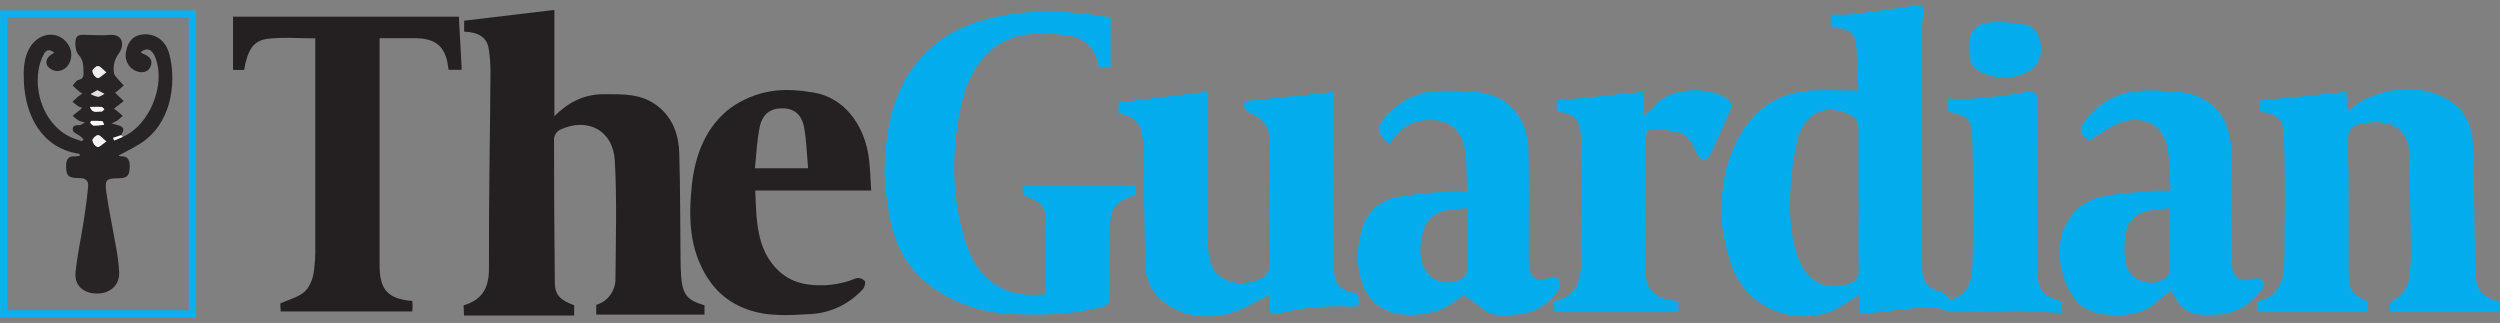 <svg width="240" height="31" viewBox="0 0 240 31" fill="none" xmlns="http://www.w3.org/2000/svg">
<rect x="0" y="0" width="240" height="31" fill="#808080" stroke="none"/>
<g clip-path="url(#clip0_30_288)">
<path d="M197.944 28.964V30.048C196.493 29.968 195.084 29.831 193.675 29.829C191.633 29.829 189.589 29.976 187.547 29.95C186.812 29.95 186.068 29.434 185.347 29.467C183.303 29.584 181.269 29.867 179.23 30.087C179.024 30.11 178.818 30.141 178.531 30.18V28.308C177.512 28.894 176.615 29.599 175.603 29.955C171.871 31.246 167.486 29.475 166.115 25.169C165.505 23.258 165.143 21.296 165.274 19.313C165.467 16.367 166.248 13.595 168.215 11.349C169.722 9.634 171.683 8.793 173.911 8.687C175.357 8.617 176.811 8.687 178.403 8.687C178.343 7.303 178.315 5.756 178.19 4.215C178.16 3.813 177.984 3.437 177.696 3.162C177.408 2.887 177.031 2.734 176.638 2.733C175.663 2.707 175.633 2.266 175.807 1.383C176.436 1.422 177.066 1.422 177.695 1.383C179.743 1.132 181.787 0.848 183.828 0.531C184.534 0.42 184.765 0.577 184.652 1.29C184.58 1.659 184.536 2.034 184.521 2.411V25.174C184.521 27.172 184.805 27.541 186.621 28.153C186.854 28.233 187.01 28.559 187.216 28.791C188.974 28.326 189.338 26.839 189.363 25.267C189.423 21.33 189.461 17.39 189.348 13.455C189.293 11.591 189.119 11.163 187.033 10.695V9.469C187.854 9.469 188.63 9.531 189.396 9.469C191.119 9.344 192.834 9.131 194.537 8.829C195.466 8.64 195.541 8.968 195.541 9.714C195.541 15.029 195.549 20.343 195.564 25.657C195.564 27.766 195.983 28.36 197.944 28.964ZM178.423 19.223V12.699C178.423 11.509 178.157 11.15 177.042 10.775C175.005 10.102 173.232 10.961 172.622 13.218C172.179 14.942 171.926 16.712 171.869 18.495C171.776 20.692 171.869 22.912 172.715 24.996C173.594 27.141 175.478 27.97 177.602 27.203C178.172 26.997 178.446 26.705 178.434 26.031C178.401 23.764 178.434 21.495 178.434 19.223H178.423Z" fill="#03ADED"/>
<path d="M55.117 29.3V30.294H44.549L44.502 29.312C46.26 28.796 46.948 27.673 46.94 25.781C46.917 19.52 47.041 13.259 47.086 6.998C47.093 6.211 47.035 5.424 46.91 4.646C46.739 3.601 45.941 3.082 44.559 3.038V1.985L53.221 0.952V11.147C54.557 9.818 56.082 9.043 57.95 9.043C59.778 9.043 61.594 8.953 63.171 10.213C64.62 11.369 65.158 12.962 65.21 14.718C65.313 18.108 65.293 21.503 65.331 24.892C65.331 25.435 65.354 25.979 65.391 26.522C65.512 28.257 65.981 28.845 67.634 29.307V30.203H57.237V29.266C57.786 29.112 58.269 28.77 58.604 28.298C58.94 27.825 59.11 27.249 59.085 26.664C59.115 22.923 59.231 19.177 59.025 15.446C58.862 12.503 56.391 11.217 53.751 12.461C53.602 12.546 53.474 12.665 53.376 12.809C53.279 12.952 53.214 13.117 53.188 13.29C53.188 17.937 53.214 22.578 53.264 27.213C53.291 28.306 53.799 28.825 55.12 29.305L55.117 29.3Z" fill="#242021"/>
<path d="M106.618 1.659V6.503H105.493C105.242 4.695 104.142 3.588 102.412 3.386C99.717 3.074 96.977 2.978 94.815 5.111C93.448 6.459 92.682 8.209 92.273 10.099C91.314 14.55 91.309 18.983 92.723 23.33C93.928 27.04 96.653 28.706 100.4 28.236V21.952C100.4 21.761 100.382 21.567 100.4 21.376C100.443 20.085 100.091 19.517 98.984 19.052C98.142 18.694 98.142 18.694 98.19 17.795H108.971L109.016 18.73L108.582 18.872C107.118 19.329 106.59 20.052 106.573 21.665C106.555 23.906 106.533 26.15 106.555 28.378C106.555 29.013 106.435 29.287 105.749 29.47C102.959 30.224 100.129 30.262 97.283 30.149C94.506 30.038 91.921 29.279 89.603 27.66C87.112 25.917 85.804 23.416 85.334 20.431C85.106 19.001 84.87 17.54 84.922 16.102C85.053 12.523 85.635 9.053 87.921 6.128C89.767 3.766 92.208 2.459 95 1.76C99.076 0.745 103.137 1.104 106.628 1.654L106.618 1.659ZM225.248 8.824L225.331 10.675C226.084 10.181 226.675 9.621 227.38 9.348C229.924 8.356 232.511 8.165 234.98 9.552C236.713 10.527 237.376 12.255 237.426 14.199C237.529 18.071 237.539 21.944 237.619 25.799C237.662 27.846 238.139 28.45 240.002 28.995V29.916H229.5C229.314 29.284 229.392 28.935 230.125 28.587C230.627 28.344 231.097 27.58 231.225 26.968C231.409 25.897 231.479 24.809 231.436 23.723C231.421 20.811 231.338 17.898 231.316 14.986C231.293 11.973 229.055 11.408 226.712 11.865C225.753 12.053 225.384 12.49 225.406 13.582C225.494 17.808 225.454 22.037 225.467 26.263C225.467 27.797 225.858 28.362 227.287 28.917V29.914H216.74L216.677 28.938C218.686 28.53 219.276 27.022 219.296 25.202C219.336 21.296 219.382 17.387 219.276 13.481C219.226 11.63 219.048 11.067 216.918 10.682V9.65L225.248 8.824Z" fill="#03ADED"/>
<path d="M107.372 10.899V9.83L115.91 8.798V22.853C115.912 23.548 115.987 24.24 116.136 24.918C116.526 26.64 118.108 27.485 120.099 27.064C120.523 27.001 120.929 26.846 121.29 26.609C121.447 26.492 121.581 26.345 121.682 26.174C121.784 26.004 121.852 25.815 121.882 25.618C121.915 21.838 121.897 18.058 121.882 14.281C121.882 13.623 121.93 12.885 121.664 12.33C121.377 11.721 120.887 11.239 120.283 10.972C119.509 10.713 119.318 10.342 119.479 9.709L128.058 8.824V12.415C128.058 16.739 128.04 21.061 128.058 25.386C128.058 27.373 128.477 27.828 130.336 28.187C130.569 29.364 130.527 29.457 129.442 29.423C127.155 29.314 124.864 29.549 122.643 30.12C122.141 30.257 121.857 30.12 121.89 29.521C121.907 29.057 121.89 28.592 121.89 28.285C120.634 28.897 119.456 29.679 118.176 30.035C115.87 30.678 113.57 30.459 111.608 28.899C111.12 28.512 110.72 28.019 110.438 27.455C110.156 26.891 109.998 26.27 109.976 25.636C109.843 21.97 109.835 18.299 109.76 14.633C109.784 13.938 109.718 13.243 109.562 12.567C109.255 11.55 108.482 10.99 107.374 10.899H107.372ZM140.58 28.336C139.841 28.75 138.791 29.661 137.596 29.948C133.796 30.867 130.511 29.625 130.346 24.836C130.339 23.963 130.449 23.095 130.675 22.254C131.139 20.359 132.408 19.228 134.236 18.898C135.843 18.596 137.501 18.495 139.108 18.337C139.625 18.286 140.15 18.337 140.838 18.337C140.753 16.788 140.876 15.299 140.539 13.922C140.115 12.188 138.701 11.217 136.345 11.599C135.019 11.821 134.14 12.681 133.432 13.788C133.382 13.794 133.331 13.784 133.287 13.76C132.031 12.588 132.076 12.211 133.287 10.92C134.793 9.291 136.654 8.689 138.749 8.707C140.045 8.707 141.373 8.707 142.631 8.966C145.04 9.482 146.667 11.604 146.727 14.292C146.805 17.777 146.742 21.262 146.748 24.75C146.748 26.72 147.179 27.053 149.071 26.627C149.256 26.586 149.623 26.723 149.671 26.862C149.764 27.139 149.814 27.562 149.671 27.768C148.666 29.206 147.313 30.11 145.565 30.19C144.48 30.242 143.345 30.448 142.363 29.661C141.755 29.17 141.107 28.742 140.567 28.342L140.58 28.336ZM140.831 19.977C140.178 20.041 139.686 20.075 139.196 20.137C137.958 20.294 136.998 20.88 136.639 22.163C136.24 23.578 136.137 25.019 137.076 26.276C137.802 27.257 139.64 27.389 140.554 26.581C140.709 26.436 140.804 26.237 140.821 26.023C140.838 24.053 140.821 22.083 140.821 19.974L140.831 19.977ZM208.367 18.322C208.261 16.804 208.314 15.386 208.033 14.041C207.593 11.94 205.795 11.121 203.831 11.676C202.711 11.994 201.729 12.836 200.566 13.504C199.439 12.73 199.479 12.33 200.566 11.108C202.236 9.211 204.318 8.594 206.687 8.687C207.859 8.733 209.065 8.702 210.19 8.989C212.742 9.639 214.138 11.555 214.208 14.56C214.304 18.079 214.228 21.603 214.233 25.125C214.233 26.62 215.022 27.19 216.391 26.731C216.614 26.656 217.059 26.715 217.144 26.857C217.212 26.996 217.248 27.148 217.251 27.303C217.254 27.458 217.222 27.612 217.159 27.753C216.069 29.248 214.63 30.151 212.772 30.201C211.451 30.234 210.079 30.379 209.148 29.075C208.879 28.701 208.645 28.3 208.394 27.895C207.799 28.367 207.194 28.822 206.616 29.31C205.079 30.601 200.961 30.629 199.461 29.036C198.767 28.257 198.268 27.316 198.007 26.294C197.455 24.177 197.658 22.052 199.127 20.356C199.8 19.639 200.663 19.141 201.609 18.923C203.196 18.559 204.848 18.482 206.478 18.319C207.023 18.262 207.583 18.319 208.367 18.319V18.322ZM208.279 19.979C207.551 20.064 206.935 20.103 206.333 20.212C205.19 20.416 204.323 21.087 204.11 22.254C203.904 23.249 203.889 24.276 204.065 25.277C204.424 27.007 206.576 27.699 207.957 26.638C208.047 26.56 208.12 26.465 208.173 26.359C208.226 26.252 208.258 26.135 208.266 26.015C208.286 24.051 208.266 22.099 208.266 19.966L208.279 19.979Z" fill="#03ADED"/>
<path d="M44.328 6.704H43.058C42.842 4.494 41.912 3.657 39.727 3.665H36.44V25.453C36.44 27.825 37.234 28.695 39.584 28.894C39.584 29.07 39.614 29.253 39.614 29.439C39.611 29.593 39.598 29.748 39.577 29.901H26.945L26.909 29.126C27.761 28.744 28.595 28.543 29.192 28.045C29.657 27.657 29.973 26.927 30.096 26.294C30.241 25.362 30.296 24.418 30.262 23.475V3.683C28.738 3.683 27.216 3.549 25.727 3.722C24.325 3.882 23.775 4.77 23.436 6.714H22.371V1.597H44.052L44.328 6.704Z" fill="#242021"/>
<path d="M83.636 18.293H72.504C72.632 21.087 72.576 23.896 74.716 25.974C75.437 26.65 76.331 27.098 77.293 27.265C78.952 27.548 80.656 27.354 82.215 26.705C82.358 26.679 82.505 26.689 82.644 26.734C82.782 26.779 82.908 26.857 83.011 26.963C83.117 27.082 83.011 27.562 82.855 27.737C81.558 29.173 79.771 30.037 77.868 30.149C75.798 30.262 73.719 30.435 71.662 29.676C69.419 28.848 68.016 27.273 67.109 25.107C66.13 22.76 66.16 20.25 66.411 17.831C66.71 14.934 67.737 12.172 70.125 10.367C71.273 9.546 72.585 9 73.965 8.769C75.306 8.529 76.758 8.658 78.119 8.885C81.067 9.381 82.863 11.963 83.353 14.78C83.543 15.895 83.541 17.031 83.636 18.293ZM72.466 16.156H77.579C77.453 14.805 77.423 13.496 77.192 12.226C76.961 10.956 76.188 10.378 75.047 10.398C73.907 10.419 73.164 10.977 72.918 12.27C72.667 13.512 72.619 14.787 72.471 16.143L72.466 16.156Z" fill="#252122"/>
<path d="M161.125 28.907V29.901H149.226L149.173 28.935C150.178 28.677 151.072 28.256 151.434 27.257C151.68 26.548 151.806 25.8 151.805 25.047C151.841 21.237 151.878 17.423 151.805 13.615C151.763 11.57 151.348 10.948 149.442 10.68V9.647L157.747 8.816V11.173C158.235 10.744 158.596 10.52 158.84 10.2C160.274 8.312 164.001 8.276 165.759 9.453C166.208 9.753 166.316 10.104 166.11 10.574C165.462 12.043 164.817 13.512 164.134 14.963C164.07 15.074 163.981 15.168 163.875 15.238C163.769 15.307 163.649 15.35 163.523 15.363C163.34 15.363 163.114 15.089 162.996 14.886C162.494 14.002 162.177 12.903 161.025 12.668C160.164 12.502 159.293 12.407 158.418 12.384C158.277 12.384 157.991 12.823 157.988 13.06C157.963 17.416 157.931 21.771 157.988 26.127C158.014 27.983 158.877 28.68 161.125 28.907Z" fill="#03ADED"/>
<path d="M18.838 30.5H0.003V1.001H18.838V30.5ZM0.696 1.662V29.788H18.115V1.662H0.696Z" fill="#0CB0EE"/>
<path d="M189.009 4.713C188.981 3.304 189.413 2.274 191.056 2.155C192.147 2.083 193.243 2.143 194.32 2.333C195.37 2.511 195.827 3.386 195.918 4.398C196.033 5.54 195.554 6.464 194.619 6.918C194.001 7.225 193.33 7.402 192.645 7.439C191.96 7.476 191.274 7.372 190.629 7.132C189.433 6.717 189.014 6.033 189.009 4.713Z" fill="#03ADED"/>
<path d="M11.781 13.143C14.322 12.051 15.92 8.225 14.938 5.589C14.611 4.713 14.124 4.507 13.514 5.005C13.564 5.053 13.62 5.095 13.68 5.129C14.486 5.462 14.702 5.831 14.433 6.435C14.207 6.952 13.556 7.083 12.926 6.756C12.611 6.594 12.358 6.327 12.208 5.999C12.058 5.671 12.02 5.301 12.1 4.948C12.258 4.001 12.813 3.399 13.637 3.314C14.872 3.172 15.897 3.846 16.251 5.178C16.872 7.478 16.673 11.268 14.006 13.398C13.207 14.036 12.248 14.447 11.397 14.929C11.336 14.898 11.447 15.007 11.552 14.999C12.351 14.95 12.484 15.472 12.451 16.107C12.411 16.915 12.178 17.101 11.357 17.116C10.236 17.116 10.046 17.25 10.199 18.386C10.427 20.08 10.802 21.743 11.088 23.439C11.271 24.339 11.389 25.252 11.442 26.17C11.472 27.397 10.555 28.194 9.3 28.181C8.044 28.169 7.14 27.438 7.25 26.196C7.399 24.523 7.785 22.873 8.039 21.208C8.207 20.111 8.358 19.009 8.461 17.904C8.511 17.343 8.232 17.093 7.622 17.098C6.537 17.098 6.366 16.881 6.341 15.965C6.341 15.329 6.537 14.955 7.223 15.012C7.386 15.002 7.548 14.972 7.705 14.922C7.64 14.826 7.617 14.767 7.589 14.764C3.89 14.207 2.436 10.922 2.298 7.92C2.245 6.779 2.243 5.627 2.85 4.589C3.757 3.04 5.676 2.891 6.567 4.298C7.235 5.354 6.638 6.81 5.492 6.817C5.314 6.812 5.138 6.767 4.977 6.686C4.816 6.605 4.674 6.49 4.561 6.348C4.31 5.927 4.518 5.485 4.955 5.219L5.206 5.067C4.804 4.716 4.453 4.719 4.202 5.212C3.949 5.685 3.779 6.199 3.699 6.732C3.277 9.366 4.576 12.113 6.713 13.133C7.08 13.308 7.466 13.419 7.863 13.556L8.024 13.375C7.893 13.259 7.773 13.117 7.63 13.024C7.414 12.859 7.044 12.735 7.002 12.528C6.894 12.033 7.286 12.012 7.652 12.012C7.763 12.012 7.873 11.909 8.155 11.754C7.951 11.717 7.751 11.658 7.559 11.578C7.357 11.438 7.161 11.287 6.974 11.126C7.152 10.974 7.321 10.814 7.512 10.677C7.632 10.589 7.78 10.543 7.871 10.316C7.759 10.304 7.65 10.275 7.547 10.228C7.338 10.089 7.15 9.923 6.954 9.766C7.135 9.603 7.313 9.433 7.502 9.27C7.63 9.167 7.773 9.082 7.908 8.989C7.779 8.911 7.655 8.825 7.537 8.731C7.343 8.568 7.165 8.385 6.979 8.214C7.155 8.028 7.308 7.719 7.514 7.68C7.956 7.587 8.044 7.36 8.016 6.954C7.994 6.342 8.034 5.782 7.534 5.248C7.255 4.948 7.19 4.287 7.263 3.83C7.361 3.216 7.969 3.358 8.413 3.353C9.116 3.353 9.822 3.422 10.52 3.353C11.824 3.239 11.969 4.329 11.419 5.119C11.217 5.377 11.07 5.676 10.987 5.997C10.904 6.318 10.887 6.652 10.937 6.98C10.975 7.238 11.188 7.432 11.361 7.638C11.535 7.845 11.708 8.015 11.886 8.201C11.691 8.374 11.497 8.552 11.299 8.718C11.218 8.781 11.134 8.841 11.048 8.896L11.871 9.699L10.935 10.442C11.046 10.509 11.153 10.582 11.256 10.662C11.437 10.809 11.605 10.969 11.781 11.124C11.608 11.279 11.439 11.441 11.256 11.581C11.08 11.681 10.897 11.768 10.709 11.839C11.364 12.097 12.215 12.012 11.648 12.952L10.869 13.21L10.967 13.468L11.781 13.143ZM10.199 6.947C9.835 6.652 9.624 6.35 9.39 6.332C9.214 6.317 8.845 6.676 8.858 6.828C8.879 6.969 8.935 7.103 9.019 7.218C9.103 7.332 9.213 7.423 9.34 7.484C9.543 7.546 9.804 7.225 10.196 6.967L10.199 6.947ZM10.199 13.574C9.835 13.28 9.624 12.98 9.398 12.962C9.219 12.962 8.855 13.3 8.865 13.458C8.887 13.598 8.942 13.73 9.026 13.843C9.111 13.955 9.221 14.044 9.347 14.101C9.551 14.155 9.807 13.842 10.199 13.584V13.574ZM9.345 8.669L8.704 9.035C8.923 9.161 9.161 9.248 9.408 9.293C9.611 9.293 9.815 9.118 10.015 9.017L9.345 8.669ZM8.622 10.269C8.873 10.99 9.375 10.662 9.719 10.726C9.799 10.742 9.907 10.584 10.003 10.504C9.907 10.424 9.822 10.287 9.722 10.277C9.408 10.246 9.074 10.277 8.637 10.277L8.622 10.269ZM8.722 11.617L8.647 11.805C8.762 11.898 8.875 12.064 8.993 12.064C9.324 12.057 9.653 12.031 9.98 11.984C9.915 11.86 9.862 11.635 9.784 11.627C9.435 11.602 9.085 11.597 8.735 11.609L8.722 11.617Z" fill="#282425"/>
<path d="M10.209 6.947C9.814 7.205 9.551 7.535 9.357 7.497C9.231 7.436 9.121 7.345 9.036 7.231C8.952 7.116 8.897 6.982 8.875 6.841C8.86 6.678 9.229 6.324 9.408 6.345C9.636 6.345 9.84 6.65 10.211 6.947H10.209Z" fill="#EFEEEE"/>
<path d="M10.211 13.579C9.817 13.837 9.558 14.15 9.357 14.116C9.231 14.059 9.121 13.971 9.036 13.858C8.952 13.746 8.897 13.614 8.875 13.473C8.875 13.308 9.227 12.957 9.408 12.978C9.639 12.978 9.84 13.28 10.214 13.582L10.211 13.579Z" fill="#F4F4F4"/>
<path d="M9.352 8.658L10.023 9.007C9.82 9.105 9.614 9.286 9.415 9.283C9.169 9.238 8.931 9.151 8.712 9.025L9.352 8.658Z" fill="#E1E0E0"/>
<path d="M8.642 10.259C9.079 10.259 9.413 10.241 9.742 10.259C9.84 10.259 9.93 10.406 10.023 10.486C9.927 10.564 9.817 10.719 9.739 10.708C9.393 10.654 8.893 10.966 8.642 10.262V10.259ZM8.742 11.607C9.097 11.593 9.453 11.599 9.807 11.625C9.885 11.625 9.937 11.854 10.003 11.981C9.676 12.028 9.346 12.055 9.016 12.061C8.898 12.061 8.765 11.891 8.669 11.803L8.742 11.607Z" fill="#F9F9F9"/>
<path d="M11.781 13.143L10.95 13.499L10.852 13.241L11.63 12.983L11.781 13.143Z" fill="#FCFDFD"/>
</g>
<defs>
<clipPath id="clip0_30_288">
<rect width="240" height="30" fill="white" transform="translate(0 0.5)"/>
</clipPath>
</defs>
</svg>
